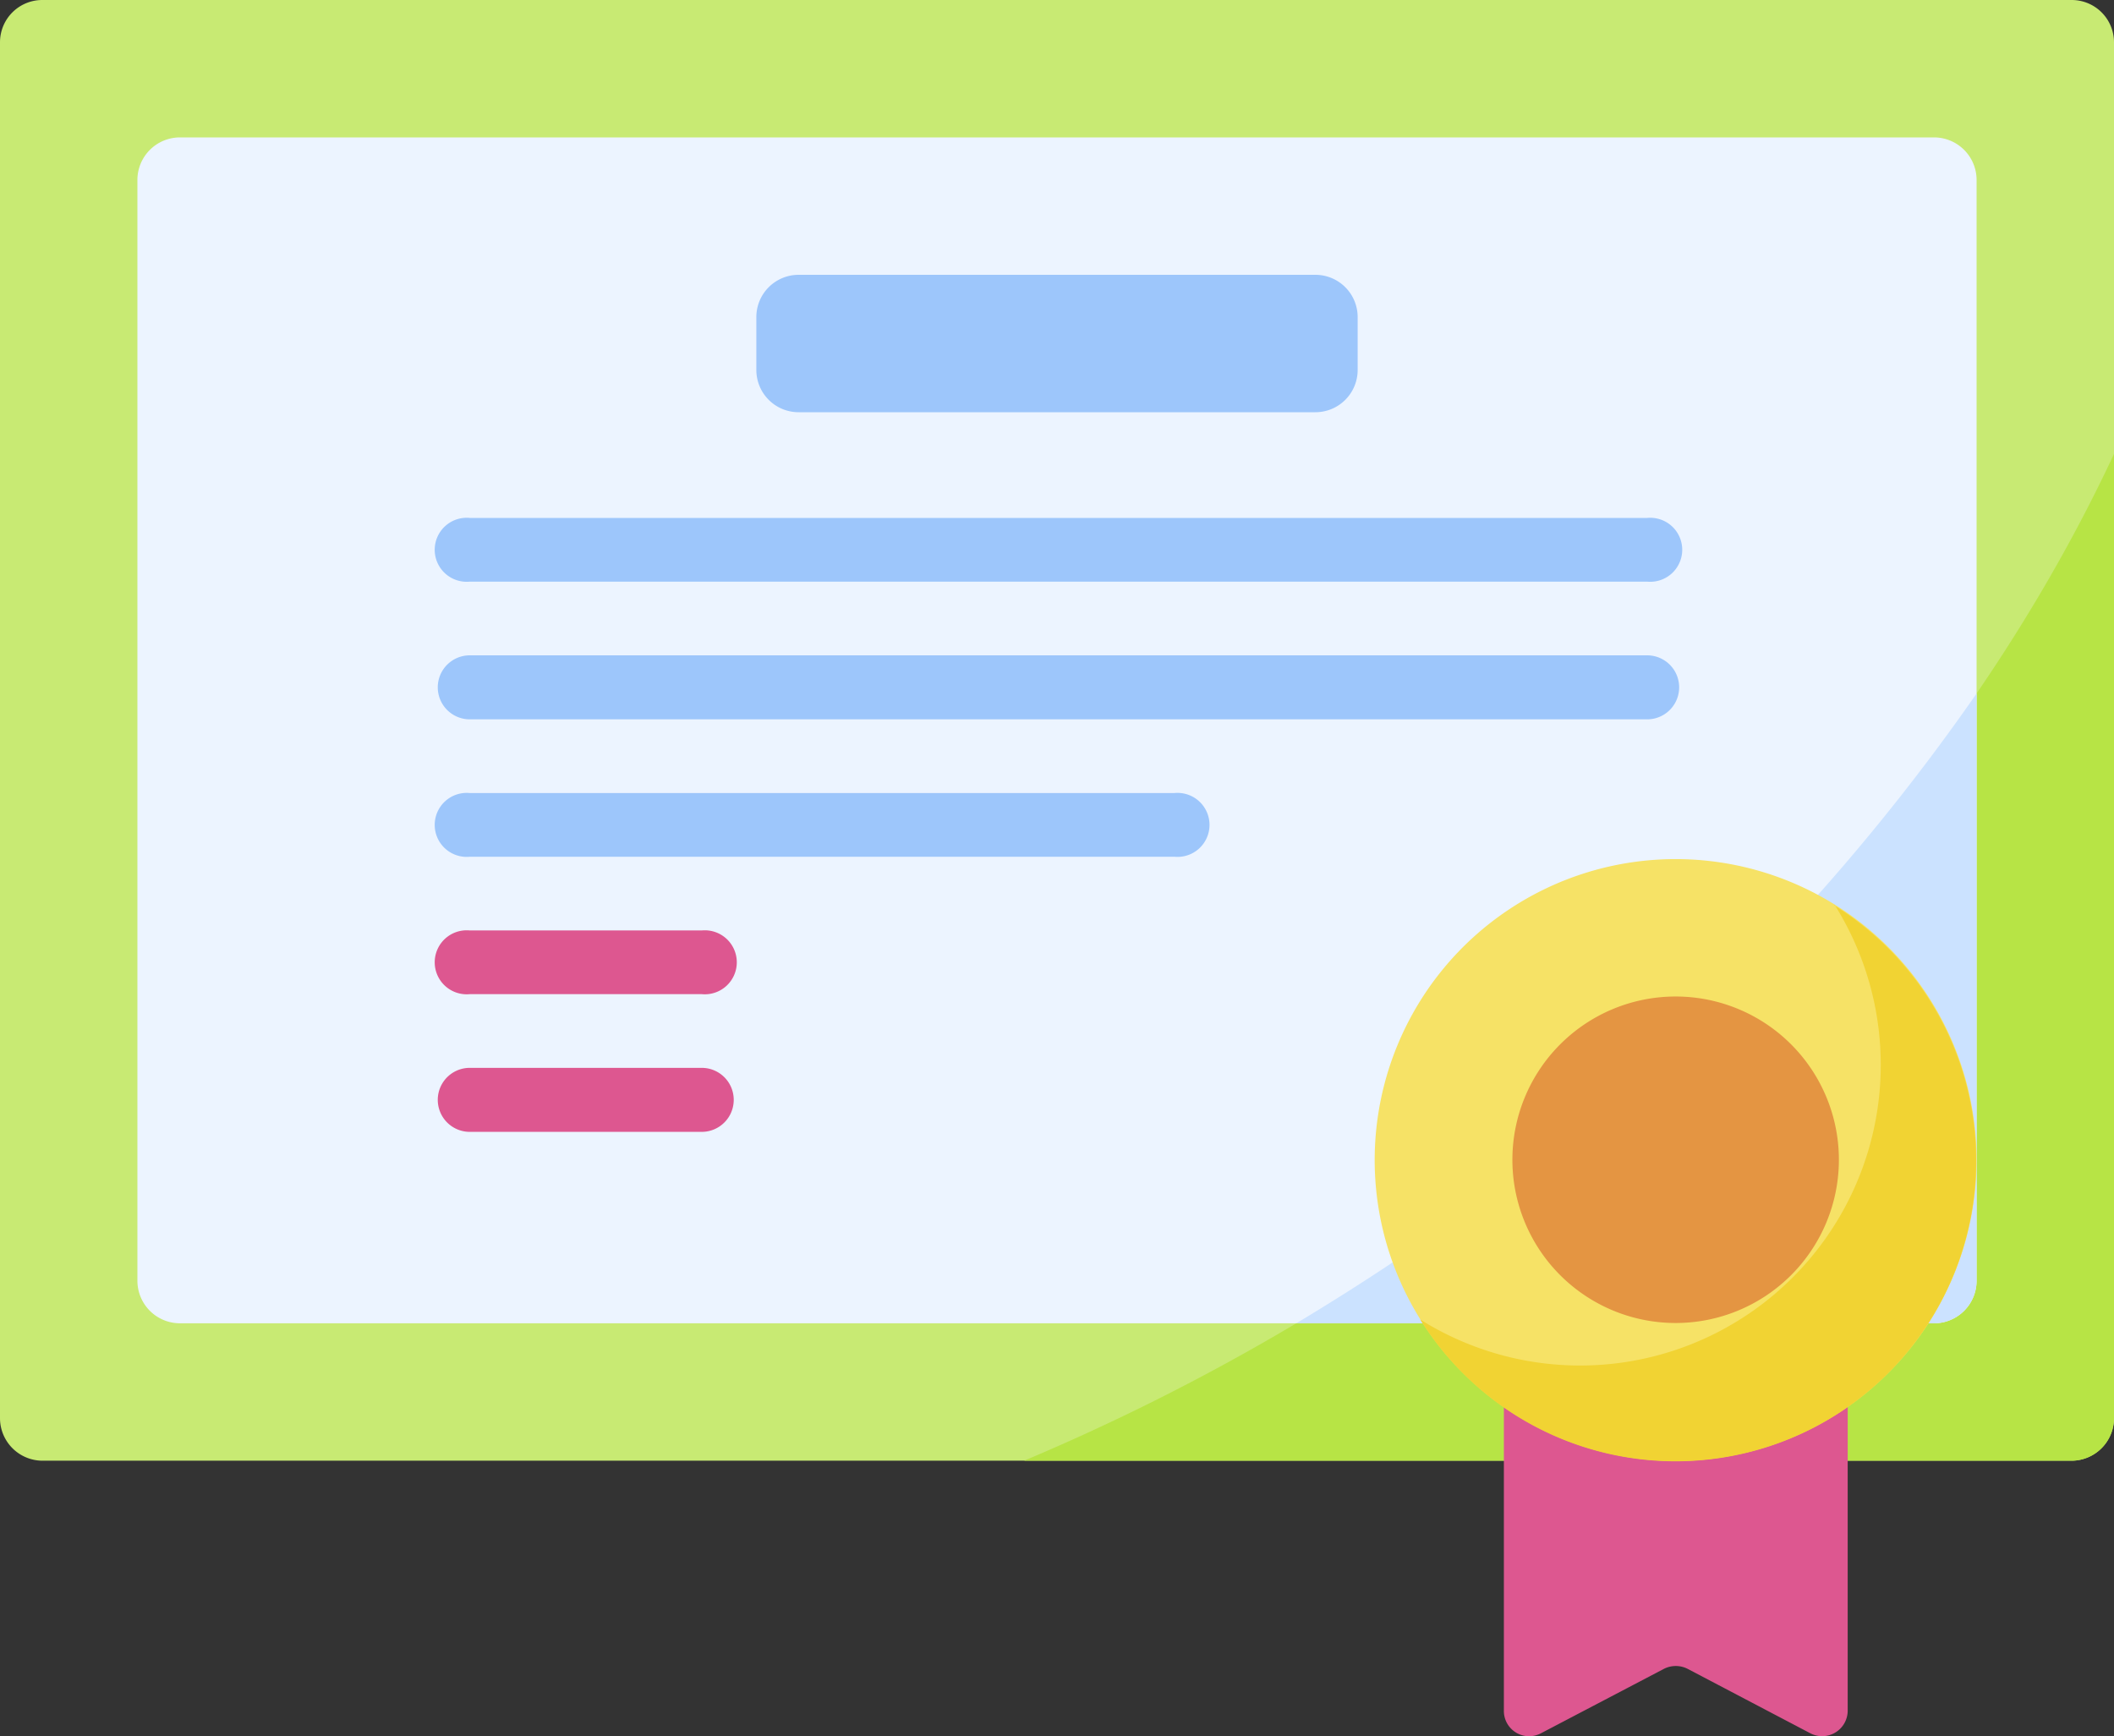 <svg xmlns="http://www.w3.org/2000/svg" xmlns:xlink="http://www.w3.org/1999/xlink" viewBox="0 0 72 59.14"><rect x="0" y="0" width="72" height="59.14" fill="#333333" stroke="none"/><defs><style>.cls-1{fill:none;}.cls-2{fill:#c8ea73;}.cls-3{fill:#b7e445;}.cls-4{fill:#ecf4ff;}.cls-5{fill:#cbe2ff;}.cls-6{clip-path:url(#clip-path);}.cls-7{fill:#9dc6fb;}.cls-8{fill:#dd5790;}.cls-9{fill:#f6e266;}.cls-10{fill:#f1d333;}.cls-11{fill:#e49542;}</style><clipPath id="clip-path" transform="translate(0 -0.06)"><rect class="cls-1" width="72" height="59.25"/></clipPath></defs><g id="Capa_2" data-name="Capa 2"><g id="Seccion_Progreso_-_Mis_Medallas" data-name="Seccion Progreso - Mis Medallas"><path class="cls-2" d="M70.55,49.81H1.45A1.45,1.45,0,0,1,0,48.36V1.5A1.44,1.44,0,0,1,1.45.06h69.1A1.44,1.44,0,0,1,72,1.5V48.36a1.45,1.45,0,0,1-1.45,1.45Z" transform="translate(0 -0.06)"/><path class="cls-3" d="M50.72,40.74a75.25,75.25,0,0,1-15.84,9.07H70.55A1.45,1.45,0,0,0,72,48.36V15.52c-4.2,9-11.49,17.93-21.28,25.22Z" transform="translate(0 -0.06)"/><path class="cls-4" d="M4.68,43.68V6.19A1.45,1.45,0,0,1,6.13,4.74H65.87a1.45,1.45,0,0,1,1.45,1.45V43.68a1.45,1.45,0,0,1-1.45,1.45H6.13a1.45,1.45,0,0,1-1.45-1.45Z" transform="translate(0 -0.06)"/><path class="cls-5" d="M50.72,40.74c-2.15,1.6-4.35,3.06-6.57,4.39H65.87a1.45,1.45,0,0,0,1.45-1.45v-20a72.81,72.81,0,0,1-16.6,17.07Z" transform="translate(0 -0.06)"/><g class="cls-6"><path class="cls-7" d="M25.76,12.66V10.87a1.44,1.44,0,0,1,1.45-1.45H44.79a1.44,1.44,0,0,1,1.45,1.45v1.79a1.44,1.44,0,0,1-1.45,1.44H27.21a1.44,1.44,0,0,1-1.45-1.44Z" transform="translate(0 -0.06)"/><path class="cls-8" d="M61.65,59.09,57.48,56.9a.89.89,0,0,0-.81,0l-4.18,2.19a.86.86,0,0,1-1.27-.77V43.66H62.93V58.32a.87.87,0,0,1-1.28.77Z" transform="translate(0 -0.06)"/></g><path class="cls-9" d="M67.32,39.57A10.25,10.25,0,1,1,57.07,29.32,10.25,10.25,0,0,1,67.32,39.57Z" transform="translate(0 -0.06)"/><path class="cls-10" d="M62.48,30.87A10.24,10.24,0,0,1,48.37,45a10.24,10.24,0,1,0,14.11-14.1Z" transform="translate(0 -0.06)"/><path class="cls-11" d="M62.63,39.57A5.56,5.56,0,1,1,57.07,34a5.56,5.56,0,0,1,5.56,5.56Z" transform="translate(0 -0.06)"/><path class="cls-7" d="M56.05,19.87H16a1.09,1.09,0,1,1,0-2.17h40.1a1.09,1.09,0,1,1,0,2.17Z" transform="translate(0 -0.06)"/><path class="cls-7" d="M56.05,24.56H16a1.09,1.09,0,0,1,0-2.18h40.1a1.09,1.09,0,1,1,0,2.18Z" transform="translate(0 -0.06)"/><path class="cls-7" d="M40,29.24H16a1.09,1.09,0,1,1,0-2.17H40a1.09,1.09,0,1,1,0,2.17Z" transform="translate(0 -0.06)"/><path class="cls-8" d="M23.85,33.92H16a1.09,1.09,0,1,1,0-2.17h7.9a1.09,1.09,0,1,1,0,2.17Z" transform="translate(0 -0.06)"/><path class="cls-8" d="M23.85,38.61H16a1.09,1.09,0,0,1,0-2.18h7.9a1.09,1.09,0,0,1,0,2.18Z" transform="translate(0 -0.06)"/></g></g></svg>